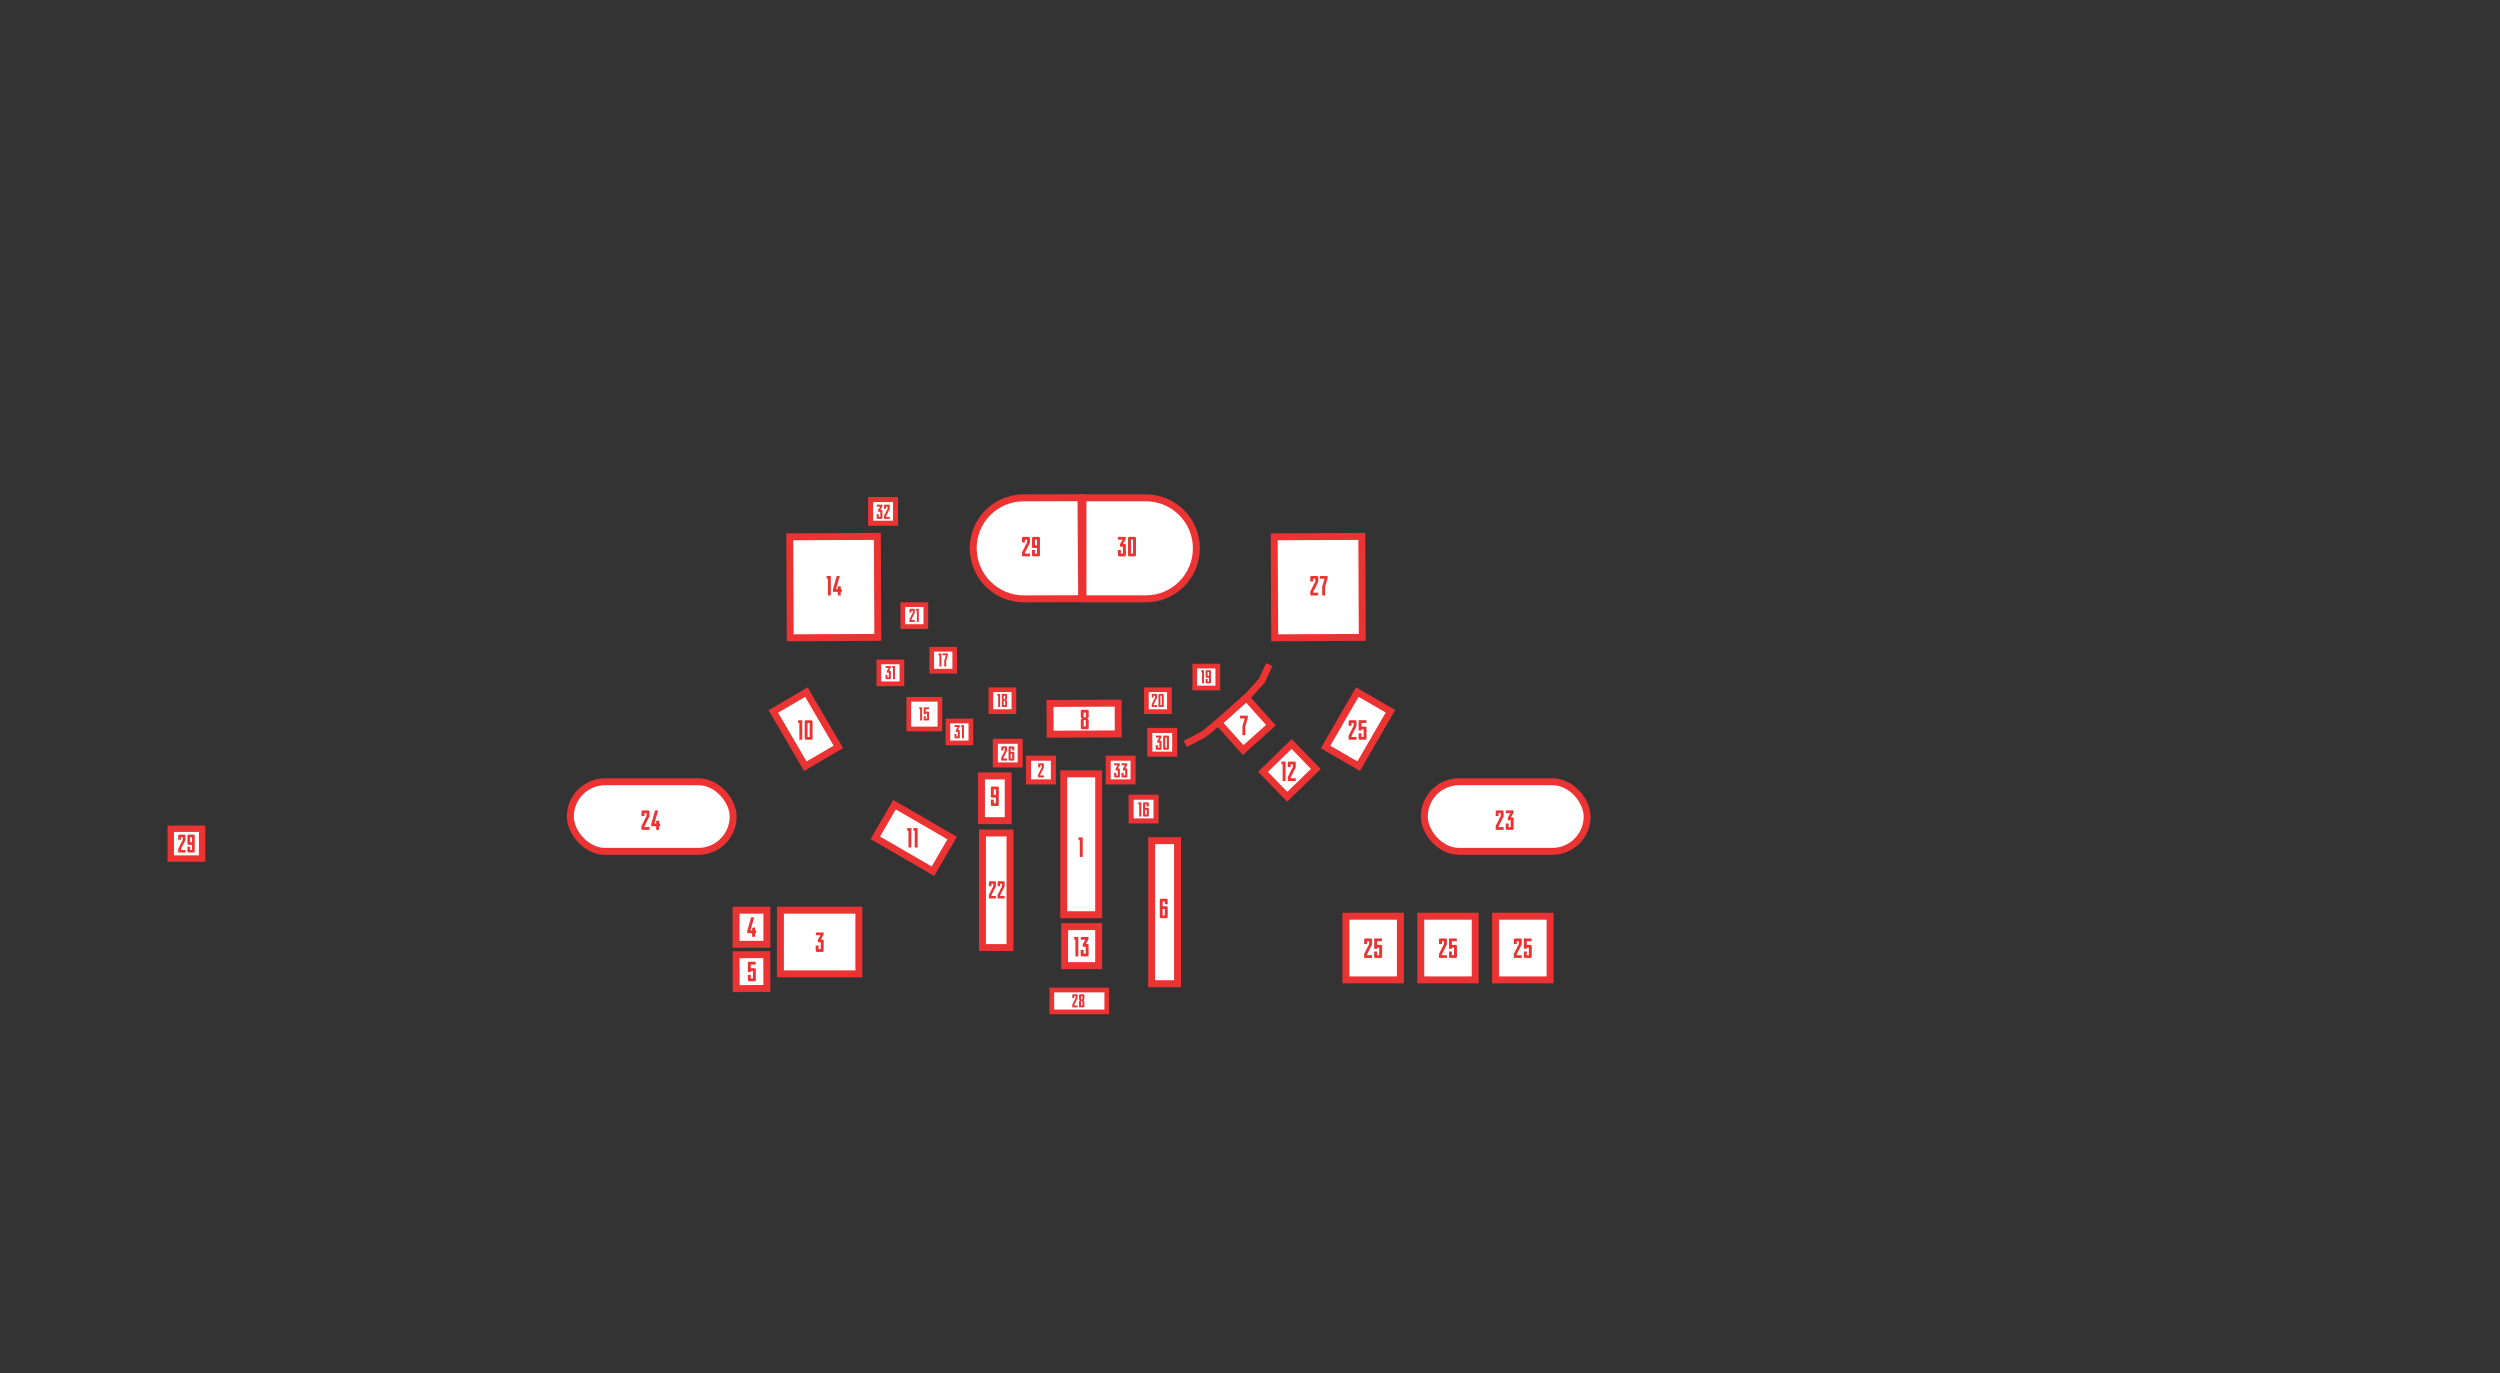 <svg width="1522" height="836" viewBox="0 0 1522 836" fill="none" xmlns="http://www.w3.org/2000/svg">
<rect x="0" y="0" width="1522" height="836" fill="#333333" stroke="none"/>
<g id="Group 37585">
<g id="figure 13">
<rect id="Rectangle 386" x="648.117" y="564.117" width="20.766" height="23.766" fill="white" stroke="#EB3333" stroke-width="4.234"/>
<path id="13" d="M653.935 572.107V570.413H656.475V582.269H654.697V572.107H653.935ZM661.964 582.269H658.695C658.221 582.269 657.916 581.947 657.916 581.49V578.374H659.695V580.575H660.965V576.375H659.187V574.8L660.796 572.107H658.001V570.413H662.659V571.938L661.033 574.681H661.964C662.438 574.681 662.743 575.003 662.743 575.46V581.49C662.743 581.947 662.438 582.269 661.964 582.269Z" fill="#EB3333"/>
</g>
<g id="figure 24">
<rect id="Rectangle 394" x="347.228" y="475.919" width="99.126" height="42.393" rx="21.197" fill="white" stroke="#EB3333" stroke-width="4.234"/>
<path id="24" d="M395.39 494.153V496.999L392.341 503.011V503.536H395.39V505.23H390.563V502.774L393.612 496.762V495.068H392.341V496.762H390.563V494.153C390.563 493.696 390.868 493.374 391.342 493.374H394.611C395.085 493.374 395.39 493.696 395.39 494.153ZM401.232 505.23H399.454V503.028H396.49V501.504L398.827 493.374H400.69L398.404 501.335H399.454V499.81L401.232 499.471V501.335H401.91V503.028H401.232V505.23Z" fill="#EB3333"/>
</g>
<g id="figure 23">
<rect id="Rectangle 394_2" x="867.124" y="475.919" width="99.126" height="42.393" rx="21.197" fill="white" stroke="#EB3333" stroke-width="4.234"/>
<path id="23" d="M915.418 494.153V496.999L912.369 503.011V503.536H915.418V505.23H910.591V502.774L913.639 496.762V495.068H912.369V496.762H910.591V494.153C910.591 493.696 910.896 493.374 911.37 493.374H914.639C915.113 493.374 915.418 493.696 915.418 494.153ZM920.735 505.23H917.466C916.992 505.23 916.687 504.908 916.687 504.451V501.335H918.466V503.536H919.736V499.336H917.958V497.761L919.567 495.068H916.772V493.374H921.43V494.899L919.804 497.642H920.735C921.209 497.642 921.514 497.964 921.514 498.421V504.451C921.514 504.908 921.209 505.23 920.735 505.23Z" fill="#EB3333"/>
</g>
<g id="figure 21">
<rect id="Rectangle 401" x="640.337" y="602.727" width="33.46" height="13.325" fill="white" stroke="#EB3333" stroke-width="2.855"/>
<path id="28" d="M656.057 605.824V607.742L654.001 611.796V612.15H656.057V613.292H652.802V611.636L654.858 607.582V606.441H654.001V607.582H652.802V605.824C652.802 605.516 653.008 605.299 653.328 605.299H655.531C655.851 605.299 656.057 605.516 656.057 605.824ZM660.167 609.843V612.766C660.167 613.075 659.961 613.292 659.641 613.292H657.438C657.118 613.292 656.913 613.075 656.913 612.766V609.843C656.913 609.375 657.129 609.078 657.483 608.953C657.129 608.827 656.913 608.519 656.913 608.062V605.824C656.913 605.516 657.118 605.299 657.438 605.299H659.641C659.961 605.299 660.167 605.516 660.167 605.824V608.062C660.167 608.519 659.95 608.827 659.584 608.953C659.95 609.078 660.167 609.375 660.167 609.843ZM658.968 609.524H658.111V612.15H658.968V609.524ZM658.111 608.382H658.968V606.441H658.111V608.382Z" fill="#EB3333"/>
</g>
<g id="figure 33">
<rect id="Rectangle 401_2" x="674.658" y="461.581" width="15.166" height="14.435" fill="white" stroke="#EB3333" stroke-width="3.092"/>
<path id="33" d="M681.226 473.359H678.839C678.492 473.359 678.27 473.124 678.27 472.79V470.514H679.569V472.122H680.496V469.055H679.197V467.904L680.373 465.938H678.332V464.701H681.733V465.814L680.546 467.818H681.226C681.572 467.818 681.795 468.053 681.795 468.387V472.79C681.795 473.124 681.572 473.359 681.226 473.359ZM685.738 473.359H683.35C683.004 473.359 682.781 473.124 682.781 472.79V470.514H684.08V472.122H685.008V469.055H683.709V467.904L684.884 465.938H682.843V464.701H686.245V465.814L685.057 467.818H685.738C686.084 467.818 686.306 468.053 686.306 468.387V472.79C686.306 473.124 686.084 473.359 685.738 473.359Z" fill="#EB3333"/>
</g>
<g id="figure 2">
<rect id="Rectangle 401_3" x="626.144" y="461.581" width="15.166" height="14.435" fill="white" stroke="#EB3333" stroke-width="3.092"/>
<path id="2" d="M635.535 465.27V467.348L633.309 471.739V472.122H635.535V473.359H632.01V471.566L634.236 467.175V465.938H633.309V467.175H632.01V465.27C632.01 464.936 632.233 464.701 632.579 464.701H634.966C635.313 464.701 635.535 464.936 635.535 465.27Z" fill="#EB3333"/>
</g>
<g id="figure 26">
<rect id="Rectangle 401_4" x="605.947" y="451.269" width="15.166" height="14.435" fill="white" stroke="#EB3333" stroke-width="3.092"/>
<path id="26" d="M613.082 454.958V457.036L610.855 461.427V461.811H613.082V463.048H609.556V461.254L611.783 456.863V455.626H610.855V456.863H609.556V454.958C609.556 454.624 609.779 454.389 610.125 454.389H612.513C612.859 454.389 613.082 454.624 613.082 454.958ZM616.235 458.966H615.308V461.811H616.235V458.966ZM617.534 454.958V456.863H616.235V455.626H615.308V457.729H616.965C617.312 457.729 617.534 457.964 617.534 458.298V462.479C617.534 462.813 617.312 463.048 616.965 463.048H614.578C614.232 463.048 614.009 462.813 614.009 462.479V454.958C614.009 454.624 614.232 454.389 614.578 454.389H616.965C617.312 454.389 617.534 454.624 617.534 454.958Z" fill="#EB3333"/>
</g>
<g id="figure 16">
<rect id="Rectangle 401_5" x="688.644" y="485.34" width="15.166" height="14.435" fill="white" stroke="#EB3333" stroke-width="3.092"/>
<path id="16" d="M692.995 489.697V488.46H694.851V497.119H693.552V489.697H692.995ZM698.129 493.037H697.202V495.882H698.129V493.037ZM699.428 489.029V490.934H698.129V489.697H697.202V491.8H698.859C699.206 491.8 699.428 492.035 699.428 492.369V496.55C699.428 496.884 699.206 497.119 698.859 497.119H696.472C696.126 497.119 695.903 496.884 695.903 496.55V489.029C695.903 488.695 696.126 488.46 696.472 488.46H698.859C699.206 488.46 699.428 488.695 699.428 489.029Z" fill="#EB3333"/>
</g>
<g id="figure 30">
<rect id="Rectangle 401_6" x="700.002" y="444.699" width="15.166" height="14.435" fill="white" stroke="#EB3333" stroke-width="3.092"/>
<path id="30" d="M706.57 456.477H704.183C703.836 456.477 703.614 456.242 703.614 455.908V453.632H704.912V455.24H705.84V452.173H704.541V451.022L705.716 449.055H703.675V447.818H707.077V448.932L705.889 450.936H706.57C706.916 450.936 707.139 451.171 707.139 451.505V455.908C707.139 456.242 706.916 456.477 706.57 456.477ZM709.424 455.24H710.351V449.055H709.424V455.24ZM711.081 456.477H708.694C708.348 456.477 708.125 456.242 708.125 455.908V448.387C708.125 448.053 708.348 447.818 708.694 447.818H711.081C711.428 447.818 711.65 448.053 711.65 448.387V455.908C711.65 456.242 711.428 456.477 711.081 456.477Z" fill="#EB3333"/>
</g>
<g id="figure 32">
<rect id="Rectangle 401_7" x="530.02" y="304.12" width="15.166" height="14.435" fill="white" stroke="#EB3333" stroke-width="3.092"/>
<path id="32" d="M536.648 315.899H534.261C533.915 315.899 533.692 315.664 533.692 315.33V313.054H534.991V314.662H535.918V311.594H534.62V310.444L535.795 308.477H533.754V307.24H537.155V308.354L535.968 310.357H536.648C536.995 310.357 537.217 310.592 537.217 310.926V315.33C537.217 315.664 536.995 315.899 536.648 315.899ZM541.667 307.809V309.887L539.44 314.279V314.662H541.667V315.899H538.142V314.105L540.368 309.714V308.477H539.44V309.714H538.142V307.809C538.142 307.475 538.364 307.24 538.711 307.24H541.098C541.444 307.24 541.667 307.475 541.667 307.809Z" fill="#EB3333"/>
</g>
<g id="figure 29">
<rect id="Rectangle 401_8" x="103.95" y="504.523" width="19.092" height="18.172" fill="white" stroke="#EB3333" stroke-width="3.893"/>
<path id="29" d="M112.932 508.836V511.452L110.129 516.98V517.463H112.932V519.02H108.494V516.762L111.297 511.234V509.677H110.129V511.234H108.494V508.836C108.494 508.416 108.775 508.12 109.211 508.12H112.216C112.652 508.12 112.932 508.416 112.932 508.836ZM115.734 512.791H116.902V509.677H115.734V512.791ZM114.099 513.632V508.836C114.099 508.416 114.38 508.12 114.816 508.12H117.821C118.257 508.12 118.537 508.416 118.537 508.836V518.304C118.537 518.724 118.257 519.02 117.821 519.02H114.816C114.38 519.02 114.099 518.724 114.099 518.304V515.439H115.734V517.463H116.902V514.349H114.816C114.38 514.349 114.099 514.053 114.099 513.632Z" fill="#EB3333"/>
</g>
<g id="figure 9">
<rect id="Rectangle 386_2" x="597.508" y="472.392" width="16.279" height="27.215" fill="white" stroke="#EB3333" stroke-width="4.234"/>
<path id="9" d="M605.015 483.923H606.285V480.536H605.015V483.923ZM603.236 484.838V479.621C603.236 479.164 603.541 478.842 604.015 478.842H607.284C607.758 478.842 608.063 479.164 608.063 479.621V489.919C608.063 490.376 607.758 490.698 607.284 490.698H604.015C603.541 490.698 603.236 490.376 603.236 489.919V486.802H605.015V489.004H606.285V485.617H604.015C603.541 485.617 603.236 485.295 603.236 484.838Z" fill="#EB3333"/>
</g>
<g id="figure 31-2">
<rect id="Rectangle 386_3" x="535.063" y="402.966" width="14.019" height="13.344" fill="white" stroke="#EB3333" stroke-width="2.858"/>
<path id="31" d="M541.82 413.49H539.613C539.293 413.49 539.087 413.273 539.087 412.964V410.86H540.287V412.347H541.145V409.511H539.944V408.448L541.031 406.63H539.144V405.487H542.288V406.516L541.191 408.368H541.82C542.14 408.368 542.346 408.585 542.346 408.894V412.964C542.346 413.273 542.14 413.49 541.82 413.49ZM543.143 406.63V405.487H544.858V413.49H543.657V406.63H543.143Z" fill="#EB3333"/>
</g>
<g id="figure 17">
<rect id="Rectangle 386_4" x="567.226" y="395.274" width="14.019" height="13.344" fill="white" stroke="#EB3333" stroke-width="2.858"/>
<path id="17" d="M571.393 398.939V397.795H573.108V405.799H571.907V398.939H571.393ZM574.858 405.799V402.14L575.819 398.939H573.852V397.795H577.054V398.824L576.059 402.14V405.799H574.858Z" fill="#EB3333"/>
</g>
<g id="figure 31-1">
<rect id="Rectangle 386_5" x="577.061" y="438.953" width="14.019" height="13.344" fill="white" stroke="#EB3333" stroke-width="2.858"/>
<path id="31_2" d="M583.818 449.478H581.611C581.291 449.478 581.085 449.26 581.085 448.952V446.848H582.286V448.334H583.144V445.499H581.943V444.435L583.029 442.617H581.143V441.474H584.287V442.503L583.189 444.355H583.818C584.138 444.355 584.344 444.572 584.344 444.881V448.952C584.344 449.26 584.138 449.478 583.818 449.478ZM585.141 442.617V441.474H586.856V449.478H585.656V442.617H585.141Z" fill="#EB3333"/>
</g>
<g id="figure 18">
<rect id="Rectangle 386_6" x="603.249" y="419.911" width="14.019" height="13.344" fill="white" stroke="#EB3333" stroke-width="2.858"/>
<path id="18" d="M607.159 423.575V422.432H608.874V430.436H607.673V423.575H607.159ZM613.105 426.983V429.91C613.105 430.218 612.899 430.436 612.579 430.436H610.372C610.052 430.436 609.846 430.218 609.846 429.91V426.983C609.846 426.514 610.064 426.217 610.418 426.091C610.064 425.965 609.846 425.656 609.846 425.199V422.958C609.846 422.649 610.052 422.432 610.372 422.432H612.579C612.899 422.432 613.105 422.649 613.105 422.958V425.199C613.105 425.656 612.888 425.965 612.522 426.091C612.888 426.217 613.105 426.514 613.105 426.983ZM611.904 426.662H611.047V429.292H611.904V426.662ZM611.047 425.519H611.904V423.575H611.047V425.519Z" fill="#EB3333"/>
</g>
<g id="figure 20">
<rect id="Rectangle 386_7" x="697.917" y="419.911" width="14.019" height="13.344" fill="white" stroke="#EB3333" stroke-width="2.858"/>
<path id="20" d="M704.4 422.958V424.879L702.342 428.938V429.292H704.4V430.436H701.141V428.778L703.199 424.719V423.575H702.342V424.719H701.141V422.958C701.141 422.649 701.347 422.432 701.667 422.432H703.874C704.194 422.432 704.4 422.649 704.4 422.958ZM706.457 429.292H707.315V423.575H706.457V429.292ZM707.99 430.436H705.783C705.463 430.436 705.257 430.218 705.257 429.91V422.958C705.257 422.649 705.463 422.432 705.783 422.432H707.99C708.31 422.432 708.516 422.649 708.516 422.958V429.91C708.516 430.218 708.31 430.436 707.99 430.436Z" fill="#EB3333"/>
</g>
<g id="figure 19">
<rect id="Rectangle 386_8" x="727.374" y="405.517" width="14.019" height="13.344" fill="white" stroke="#EB3333" stroke-width="2.858"/>
<path id="19" d="M731.284 409.181V408.037H732.999V416.041H731.798V409.181H731.284ZM735.172 411.468H736.029V409.181H735.172V411.468ZM733.971 412.085V408.563C733.971 408.255 734.177 408.037 734.497 408.037H736.704C737.024 408.037 737.23 408.255 737.23 408.563V415.515C737.23 415.824 737.024 416.041 736.704 416.041H734.497C734.177 416.041 733.971 415.824 733.971 415.515V413.411H735.172V414.898H736.029V412.611H734.497C734.177 412.611 733.971 412.394 733.971 412.085Z" fill="#EB3333"/>
</g>
<g id="figure 15">
<rect id="Rectangle 386_9" x="553.281" y="425.723" width="18.945" height="18.072" fill="white" stroke="#EB3333" stroke-width="2.858"/>
<path id="15" d="M559.654 431.751V430.608H561.369V438.611H560.169V431.751H559.654ZM564.4 434.381H563.543V434.838H562.342V430.608H565.543V431.751H563.543V433.237H565.075C565.395 433.237 565.601 433.455 565.601 433.763V438.085C565.601 438.394 565.395 438.611 565.075 438.611H562.868C562.548 438.611 562.342 438.394 562.342 438.085V435.982H563.543V437.468H564.4V434.381Z" fill="#EB3333"/>
</g>
<g id="figure 21_2">
<rect id="Rectangle 386_10" x="549.639" y="368.109" width="14.019" height="13.344" fill="white" stroke="#EB3333" stroke-width="2.858"/>
<path id="21" d="M556.921 371.156V373.077L554.863 377.136V377.49H556.921V378.634H553.662V376.976L555.72 372.917V371.774H554.863V372.917H553.662V371.156C553.662 370.847 553.868 370.63 554.188 370.63H556.395C556.715 370.63 556.921 370.847 556.921 371.156ZM557.664 371.774V370.63H559.379V378.634H558.178V371.774H557.664Z" fill="#EB3333"/>
</g>
<g id="figure 8">
<rect id="Rectangle 409" x="639.244" y="428.266" width="41.474" height="18.707" transform="rotate(-0.265 639.244 428.266)" fill="white" stroke="#EB3333" stroke-width="4.234"/>
<path id="8" d="M662.812 438.847V443.182C662.812 443.64 662.507 443.961 662.033 443.961H658.764C658.29 443.961 657.985 443.64 657.985 443.182V438.847C657.985 438.152 658.307 437.712 658.832 437.525C658.307 437.339 657.985 436.882 657.985 436.204V432.885C657.985 432.427 658.29 432.106 658.764 432.106H662.033C662.507 432.106 662.812 432.427 662.812 432.885V436.204C662.812 436.882 662.49 437.339 661.948 437.525C662.49 437.712 662.812 438.152 662.812 438.847ZM661.034 438.372H659.763V442.268H661.034V438.372ZM659.763 436.679H661.034V433.799H659.763V436.679Z" fill="#EB3333"/>
</g>
<g id="figure 27">
<rect id="Rectangle 409_2" x="775.747" y="326.814" width="53.337" height="61.483" transform="rotate(-0.265 775.747 326.814)" fill="white" stroke="#EB3333" stroke-width="4.234"/>
<path id="8_2" d="M802.537 351.437V354.283L799.488 360.295V360.82H802.537V362.514H797.71V360.058L800.759 354.046V352.352H799.488V354.046H797.71V351.437C797.71 350.98 798.015 350.658 798.489 350.658H801.758C802.232 350.658 802.537 350.98 802.537 351.437ZM804.958 362.514V357.094L806.381 352.352H803.468V350.658H808.21V352.183L806.737 357.094V362.514H804.958Z" fill="#EB3333"/>
</g>
<g id="figure 14">
<rect id="Rectangle 409_3" x="480.805" y="326.814" width="53.337" height="61.483" transform="rotate(-0.265 480.805 326.814)" fill="white" stroke="#EB3333" stroke-width="4.234"/>
<path id="8_3" d="M503.27 352.352V350.658H505.811V362.514H504.032V352.352H503.27ZM511.824 362.514H510.046V360.312H507.082V358.788L509.419 350.658H511.282L508.996 358.619H510.046V357.094L511.824 356.756V358.619H512.502V360.312H511.824V362.514Z" fill="#EB3333"/>
</g>
<g id="figure 29_2">
<path id="Rectangle 409_4" d="M623.016 303.105L658.092 302.996L658.517 364.479L623.441 364.588C606.463 364.64 592.605 350.919 592.488 333.941C592.37 316.964 606.039 303.158 623.016 303.105Z" fill="white" stroke="#EB3333" stroke-width="4.234"/>
<path id="8_4" d="M627.03 327.638V330.483L623.981 336.496V337.021H627.03V338.714H622.203V336.259L625.251 330.246V328.552H623.981V330.246H622.203V327.638C622.203 327.18 622.507 326.859 622.982 326.859H626.25C626.725 326.859 627.03 327.18 627.03 327.638ZM630.078 331.94H631.348V328.552H630.078V331.94ZM628.299 332.854V327.638C628.299 327.18 628.604 326.859 629.078 326.859H632.347C632.821 326.859 633.126 327.18 633.126 327.638V337.935C633.126 338.393 632.821 338.714 632.347 338.714H629.078C628.604 338.714 628.299 338.393 628.299 337.935V334.819H630.078V337.021H631.348V333.633H629.078C628.604 333.633 628.299 333.312 628.299 332.854Z" fill="#EB3333"/>
</g>
<g id="figure 10">
<rect id="Rectangle 389" x="470.811" y="433.123" width="23.308" height="38.6" transform="rotate(-30.262 470.811 433.123)" fill="white" stroke="#EB3333" stroke-width="4.234"/>
<path id="10" d="M485.893 440.2V438.507H488.434V450.362H486.655V440.2H485.893ZM491.653 448.669H492.923V440.2H491.653V448.669ZM493.922 450.362H490.654C490.179 450.362 489.875 450.041 489.875 449.583V439.286C489.875 438.828 490.179 438.507 490.654 438.507H493.922C494.397 438.507 494.702 438.828 494.702 439.286V449.583C494.702 450.041 494.397 450.362 493.922 450.362Z" fill="#EB3333"/>
</g>
<g id="figure 25">
<rect id="Rectangle 389_2" x="826.327" y="421.348" width="23.308" height="38.6" transform="rotate(30.036 826.327 421.348)" fill="white" stroke="#EB3333" stroke-width="4.234"/>
<path id="25" d="M825.857 439.255V442.1L822.809 448.113V448.638H825.857V450.332H821.03V447.876L824.079 441.863V440.169H822.809V441.863H821.03V439.255C821.03 438.798 821.335 438.476 821.809 438.476H825.078C825.552 438.476 825.857 438.798 825.857 439.255ZM830.175 444.065H828.905V444.742H827.127V438.476H831.869V440.169H828.905V442.371H831.175C831.649 442.371 831.954 442.693 831.954 443.15V449.552C831.954 450.01 831.649 450.332 831.175 450.332H827.906C827.432 450.332 827.127 450.01 827.127 449.552V446.436H828.905V448.638H830.175V444.065Z" fill="#EB3333"/>
</g>
<g id="figure 11">
<rect id="Rectangle 389_3" x="532.893" y="510.064" width="23.308" height="40.56" transform="rotate(-59.93 532.893 510.064)" fill="white" stroke="#EB3333" stroke-width="4.234"/>
<path id="11" d="M552.304 505.796V504.103H554.844V515.958H553.066V505.796H552.304ZM556.116 505.796V504.103H558.656V515.958H556.878V505.796H556.116Z" fill="#EB3333"/>
</g>
<g id="figure 7">
<rect id="Rectangle 382" x="2.99" y="0.16" width="22.353" height="22.705" transform="matrix(0.668 0.744 0.744 -0.668 739.792 437.891)" fill="white" stroke="#EB3333" stroke-width="4.234"/>
<path id="Vector 24" d="M721.61 452.9L732.888 446.966L742 439.5L760 423.5L768.198 414.427L772.723 404.558" stroke="#EB3333" stroke-width="4.229"/>
<path id="7" d="M756.38 447.574V442.154L757.803 437.412H754.89V435.718H759.632V437.243L758.158 442.154V447.574H756.38Z" fill="#EB3333"/>
</g>
<g id="figure 12">
<rect id="Rectangle 400" x="786.356" y="452.952" width="21.171" height="24.273" transform="rotate(45.887 786.356 452.952)" fill="white" stroke="#EB3333" stroke-width="4.234"/>
<path id="12" d="M780.107 465.338V463.644H782.648V475.5H780.869V465.338H780.107ZM788.831 464.423V467.269L785.782 473.281V473.806H788.831V475.5H784.004V473.044L787.053 467.032V465.338H785.782V467.032H784.004V464.423C784.004 463.966 784.309 463.644 784.783 463.644H788.052C788.526 463.644 788.831 463.966 788.831 464.423Z" fill="#EB3333"/>
</g>
<g id="figure 6">
<rect id="Rectangle 398" x="701.117" y="511.79" width="15.766" height="87.093" fill="white" stroke="#EB3333" stroke-width="4.234"/>
<path id="6" d="M709.112 553.411H707.842V557.306H709.112V553.411ZM710.89 547.923V550.532H709.112V548.838H707.842V551.717H710.111C710.585 551.717 710.89 552.039 710.89 552.496V558.221C710.89 558.678 710.585 559 710.111 559H706.842C706.368 559 706.063 558.678 706.063 558.221V547.923C706.063 547.466 706.368 547.144 706.842 547.144H710.111C710.585 547.144 710.89 547.466 710.89 547.923Z" fill="#EB3333"/>
</g>
<g id="figure 22">
<rect id="Rectangle 398_2" x="598.117" y="507.117" width="16.766" height="69.766" fill="white" stroke="#EB3333" stroke-width="4.234"/>
<path id="22" d="M606.283 537.19V539.71L603.583 545.035V545.5H606.283V547H602.008V544.825L604.708 539.5V538H603.583V539.5H602.008V537.19C602.008 536.785 602.278 536.5 602.698 536.5H605.593C606.013 536.5 606.283 536.785 606.283 537.19ZM611.608 537.19V539.71L608.908 545.035V545.5H611.608V547H607.333V544.825L610.033 539.5V538H608.908V539.5H607.333V537.19C607.333 536.785 607.603 536.5 608.023 536.5H610.918C611.338 536.5 611.608 536.785 611.608 537.19Z" fill="#EB3333"/>
</g>
<g id="figure 5">
<rect id="Rectangle 409_5" x="2.124" y="2.104" width="18.682" height="20.622" transform="matrix(1 -0.006 0.003 1 445.993 579.158)" fill="white" stroke="#EB3333" stroke-width="4.234"/>
<path id="5" d="M458.37 591.127H457.1V591.805H455.321V585.538H460.064V587.232H457.1V589.434H459.369C459.844 589.434 460.148 589.756 460.148 590.213V596.615C460.148 597.072 459.844 597.394 459.369 597.394H456.1C455.626 597.394 455.321 597.072 455.321 596.615V593.499H457.1V595.7H458.37V591.127Z" fill="#EB3333"/>
</g>
<g id="figure 4">
<rect id="Rectangle 383" x="448.117" y="554.117" width="18.766" height="20.766" fill="white" stroke="#EB3333" stroke-width="4.234"/>
<path id="4" d="M459.686 570.333H457.907V568.131H454.943V566.607L457.281 558.477H459.144L456.857 566.438H457.907V564.913L459.686 564.574V566.438H460.363V568.131H459.686V570.333Z" fill="#EB3333"/>
</g>
<g id="figure 3">
<rect id="Rectangle 379" x="475.117" y="554.117" width="47.766" height="38.766" fill="white" stroke="#EB3333" stroke-width="4.234"/>
<path id="3" d="M500.66 579.527H497.391C496.917 579.527 496.612 579.206 496.612 578.748V575.632H498.39V577.834H499.66V573.633H497.882V572.058L499.491 569.365H496.697V567.672H501.354V569.196L499.728 571.94H500.66C501.134 571.94 501.439 572.261 501.439 572.719V578.748C501.439 579.206 501.134 579.527 500.66 579.527Z" fill="#EB3333"/>
</g>
<g id="figure 25-1">
<rect id="Rectangle 379_2" x="819.396" y="557.792" width="33.169" height="38.766" fill="white" stroke="#EB3333" stroke-width="4.234"/>
<path id="25_2" d="M835.323 572.126V574.971L832.274 580.984V581.509H835.323V583.203H830.496V580.747L833.544 574.734V573.041H832.274V574.734H830.496V572.126C830.496 571.669 830.8 571.347 831.275 571.347H834.543C835.018 571.347 835.323 571.669 835.323 572.126ZM839.641 576.936H838.371V577.613H836.592V571.347H841.334V573.041H838.371V575.242H840.64C841.114 575.242 841.419 575.564 841.419 576.021V582.424C841.419 582.881 841.114 583.203 840.64 583.203H837.371C836.897 583.203 836.592 582.881 836.592 582.424V579.307H838.371V581.509H839.641V576.936Z" fill="#EB3333"/>
</g>
<g id="figure 25-2">
<rect id="Rectangle 379_3" x="864.956" y="557.792" width="33.169" height="38.766" fill="white" stroke="#EB3333" stroke-width="4.234"/>
<path id="25_3" d="M880.883 572.126V574.971L877.834 580.984V581.509H880.883V583.203H876.056V580.747L879.104 574.734V573.041H877.834V574.734H876.056V572.126C876.056 571.669 876.361 571.347 876.835 571.347H880.104C880.578 571.347 880.883 571.669 880.883 572.126ZM885.201 576.936H883.931V577.613H882.152V571.347H886.895V573.041H883.931V575.242H886.2C886.674 575.242 886.979 575.564 886.979 576.021V582.424C886.979 582.881 886.674 583.203 886.2 583.203H882.931C882.457 583.203 882.152 582.881 882.152 582.424V579.307H883.931V581.509H885.201V576.936Z" fill="#EB3333"/>
</g>
<g id="figure 25-3">
<rect id="Rectangle 379_4" x="910.517" y="557.792" width="33.169" height="38.766" fill="white" stroke="#EB3333" stroke-width="4.234"/>
<path id="25_4" d="M926.443 572.126V574.971L923.395 580.984V581.509H926.443V583.203H921.616V580.747L924.665 574.734V573.041H923.395V574.734H921.616V572.126C921.616 571.669 921.921 571.347 922.395 571.347H925.664C926.138 571.347 926.443 571.669 926.443 572.126ZM930.761 576.936H929.491V577.613H927.713V571.347H932.455V573.041H929.491V575.242H931.761C932.235 575.242 932.54 575.564 932.54 576.021V582.424C932.54 582.881 932.235 583.203 931.761 583.203H928.492C928.018 583.203 927.713 582.881 927.713 582.424V579.307H929.491V581.509H930.761V576.936Z" fill="#EB3333"/>
</g>
<g id="figure 1">
<rect id="Rectangle 378" x="647.623" y="471.117" width="21.26" height="85.766" fill="white" stroke="#EB3333" stroke-width="4.234"/>
<path id="1" d="M656.632 511.511V509.817H659.173V521.673H657.394V511.511H656.632Z" fill="#EB3333"/>
</g>
<g id="figure 30_2">
<path id="Rectangle 410" d="M697.612 364.563L659.303 364.563L659.303 303.08L697.612 303.08C714.59 303.08 728.353 316.844 728.353 333.822C728.353 350.8 714.59 364.563 697.612 364.563Z" fill="white" stroke="#EB3333" stroke-width="4.234"/>
<path id="10_2" d="M684.626 338.72H681.357C680.883 338.72 680.578 338.398 680.578 337.941V334.824H682.357V337.026H683.627V332.826H681.849V331.251L683.458 328.558H680.663V326.864H685.321V328.388L683.695 331.132H684.626C685.1 331.132 685.405 331.454 685.405 331.911V337.941C685.405 338.398 685.1 338.72 684.626 338.72ZM688.534 337.026H689.804V328.558H688.534V337.026ZM690.803 338.72H687.535C687.06 338.72 686.756 338.398 686.756 337.941V327.643C686.756 327.186 687.06 326.864 687.535 326.864H690.803C691.278 326.864 691.583 327.186 691.583 327.643V337.941C691.583 338.398 691.278 338.72 690.803 338.72Z" fill="#EB3333"/>
</g>
</g>
</svg>
